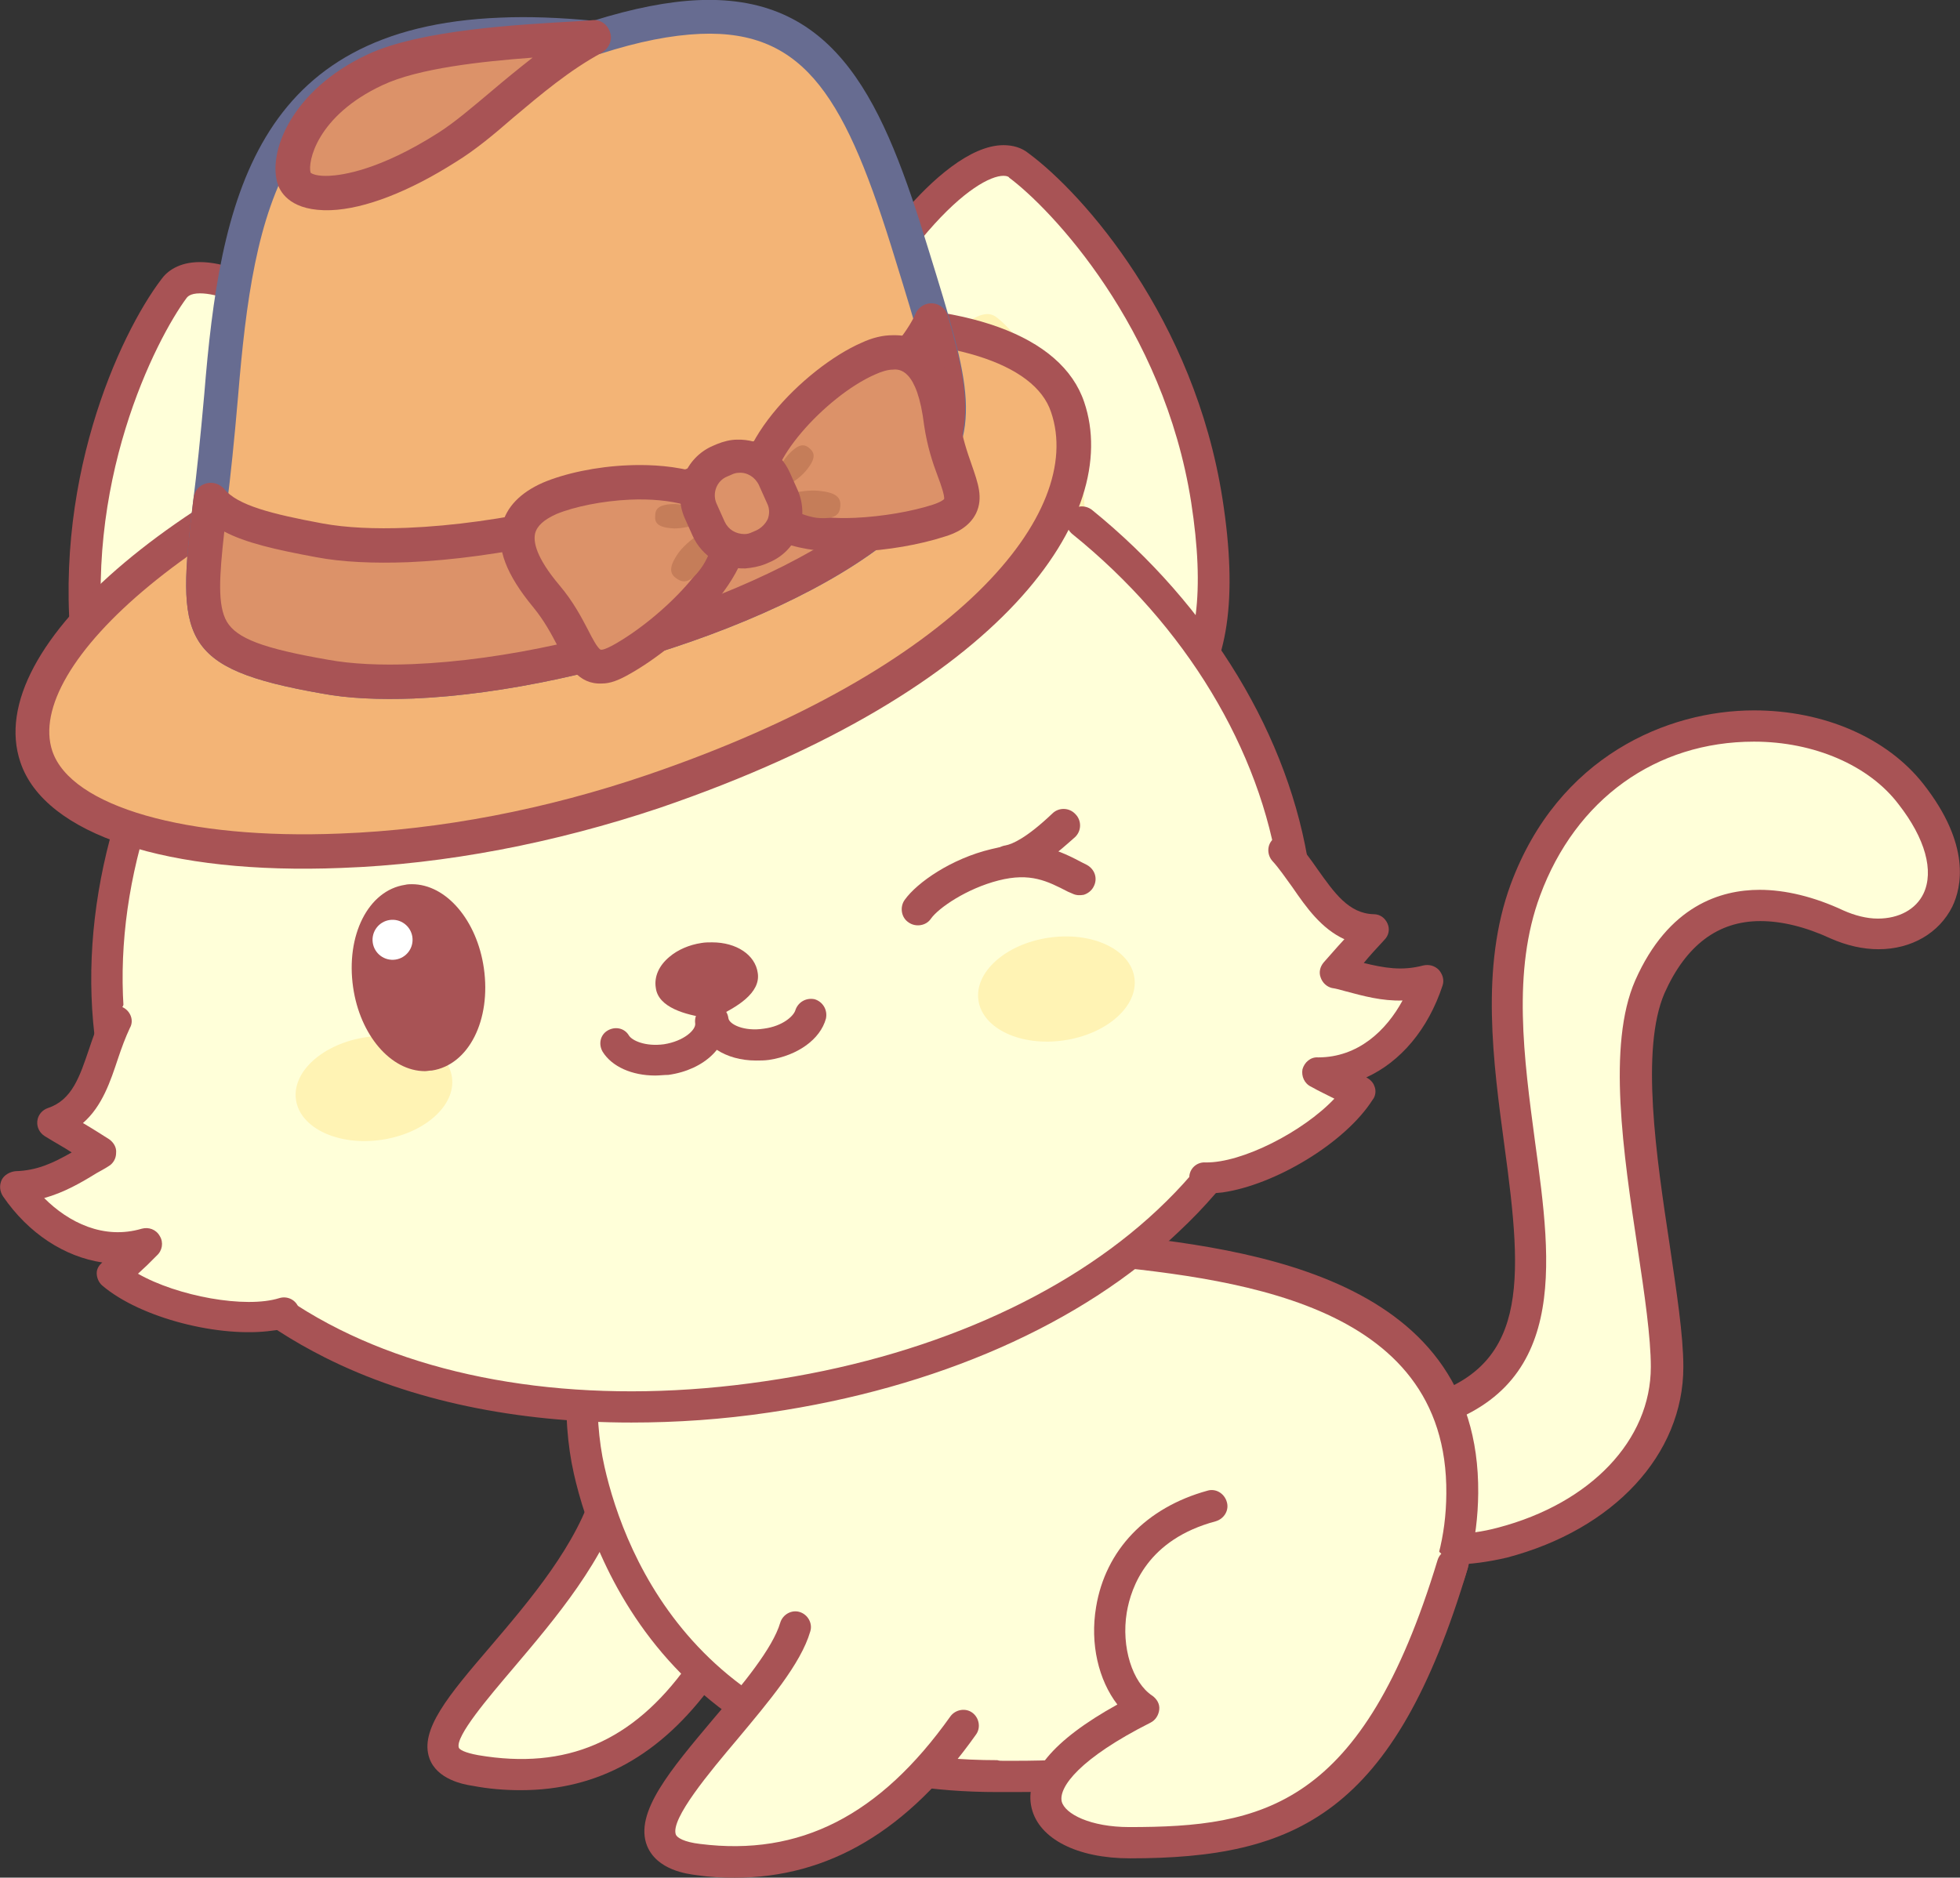 <?xml version="1.0" standalone="no"?>
<svg version="1.1" x="0" y="0" width="100%" height="100%" viewBox="0 0.05 313.4 300.3" xmlns="http://www.w3.org/2000/svg" xmlns:xlink="http://www.w3.org/1999/xlink">
  <rect x="0" y="0.05" width="313.4" height="300.3" fill="#333333" stroke="none"/>
  <style type="text/css">.st1{stroke:none;stroke-width:1;stroke-linecap:butt;stroke-linejoin:miter;fill:#ffffd9;fill-opacity:1;fill-rule:nonZero;}
.st2{stroke:none;stroke-width:1;stroke-linecap:butt;stroke-linejoin:miter;fill:#a85355;fill-opacity:1;fill-rule:nonZero;}
.st3{stroke:none;stroke-width:1;stroke-linecap:butt;stroke-linejoin:miter;fill:#ffffd9;fill-opacity:1;fill-rule:nonZero;}
.st4{stroke:none;stroke-width:1;stroke-linecap:butt;stroke-linejoin:miter;fill:#a85355;fill-opacity:1;fill-rule:nonzero;}
.st5{stroke:none;stroke-width:1;stroke-linecap:butt;stroke-linejoin:miter;fill:#ffffd9;fill-opacity:1;fill-rule:nonZero;}
.st6{stroke:none;stroke-width:1;stroke-linecap:butt;stroke-linejoin:miter;fill:#a85355;fill-opacity:1;fill-rule:nonzero;}
.st7{stroke:none;stroke-width:1;stroke-linecap:butt;stroke-linejoin:miter;fill:#ffffd9;fill-opacity:1;fill-rule:nonZero;}
.st8{stroke:none;stroke-width:1;stroke-linecap:butt;stroke-linejoin:miter;fill:#a85355;fill-opacity:1;fill-rule:nonZero;}
.st9{stroke:none;stroke-width:1;stroke-linecap:butt;stroke-linejoin:miter;fill:#ffffd9;fill-opacity:1;fill-rule:nonZero;}
.st10{stroke:none;stroke-width:1;stroke-linecap:butt;stroke-linejoin:miter;fill:#a85355;fill-opacity:1;fill-rule:nonZero;}
.st11{stroke:none;stroke-width:1;stroke-linecap:butt;stroke-linejoin:miter;fill:#ffffd9;fill-opacity:1;fill-rule:nonZero;}
.st12{stroke:none;stroke-width:1;stroke-linecap:butt;stroke-linejoin:miter;fill:#a85355;fill-opacity:1;fill-rule:nonzero;}
.st13{stroke:none;stroke-width:1;stroke-linecap:butt;stroke-linejoin:miter;fill:#fff3b4;fill-opacity:1;fill-rule:nonZero;}
.st14{stroke:none;stroke-width:1;stroke-linecap:butt;stroke-linejoin:miter;fill:#ffffd9;fill-opacity:1;fill-rule:nonZero;}
.st15{stroke:none;stroke-width:1;stroke-linecap:butt;stroke-linejoin:miter;fill:#a85355;fill-opacity:1;fill-rule:nonzero;}
.st16{stroke:none;stroke-width:1;stroke-linecap:butt;stroke-linejoin:miter;fill:#fff3b4;fill-opacity:1;fill-rule:nonZero;}
.st17{stroke:none;stroke-width:1;stroke-linecap:butt;stroke-linejoin:miter;fill:#ffffd9;fill-opacity:1;fill-rule:nonZero;}
.st18{stroke:none;stroke-width:1;stroke-linecap:butt;stroke-linejoin:miter;fill:#fff3b4;fill-opacity:1;fill-rule:nonZero;}
.st19{stroke:none;stroke-width:1;stroke-linecap:butt;stroke-linejoin:miter;fill:#fff3b4;fill-opacity:1;fill-rule:nonZero;}
.st20{stroke:none;stroke-width:1;stroke-linecap:butt;stroke-linejoin:miter;fill:#a85355;fill-opacity:1;fill-rule:nonZero;}
.st21{stroke:none;stroke-width:1;stroke-linecap:butt;stroke-linejoin:miter;fill:#a85355;fill-opacity:1;fill-rule:nonZero;}
.st22{stroke:none;stroke-width:1;stroke-linecap:butt;stroke-linejoin:miter;fill:#a85355;fill-opacity:1;fill-rule:nonZero;}
.st23{stroke:none;stroke-width:1;stroke-linecap:butt;stroke-linejoin:miter;fill:#a85355;fill-opacity:1;fill-rule:nonzero;}
.st24{stroke:none;stroke-width:1;stroke-linecap:butt;stroke-linejoin:miter;fill:#ffffff;fill-opacity:1;fill-rule:nonZero;}
.st25{stroke:none;stroke-width:1;stroke-linecap:butt;stroke-linejoin:miter;fill:#ffffd9;fill-opacity:1;fill-rule:nonZero;}
.st26{stroke:none;stroke-width:1;stroke-linecap:butt;stroke-linejoin:miter;fill:#ffffd9;fill-opacity:1;fill-rule:nonZero;}
.st27{stroke:none;stroke-width:1;stroke-linecap:butt;stroke-linejoin:miter;fill:#a85355;fill-opacity:1;fill-rule:nonZero;}
.st28{stroke:none;stroke-width:1;stroke-linecap:butt;stroke-linejoin:miter;fill:#a85355;fill-opacity:1;fill-rule:nonZero;}
.st29{stroke:none;stroke-width:1;stroke-linecap:butt;stroke-linejoin:miter;fill:#a85355;fill-opacity:1;fill-rule:nonZero;}
.st30{stroke:none;stroke-width:1;stroke-linecap:butt;stroke-linejoin:miter;fill:#a85355;fill-opacity:1;fill-rule:nonzero;}
.st31{stroke:none;stroke-width:1;stroke-linecap:butt;stroke-linejoin:miter;fill:#ffffd9;fill-opacity:1;fill-rule:nonZero;}
.st32{stroke:none;stroke-width:1;stroke-linecap:butt;stroke-linejoin:miter;fill:#a85355;fill-opacity:1;fill-rule:nonZero;}
.st33{stroke:none;stroke-width:1;stroke-linecap:butt;stroke-linejoin:miter;fill:#ffffd9;fill-opacity:1;fill-rule:nonZero;}
.st34{stroke:none;stroke-width:1;stroke-linecap:butt;stroke-linejoin:miter;fill:#a85355;fill-opacity:1;fill-rule:nonZero;}
.st35{stroke:none;stroke-width:1;stroke-linecap:butt;stroke-linejoin:miter;fill:#f3b476;fill-opacity:1;fill-rule:nonZero;}
.st36{stroke:none;stroke-width:1;stroke-linecap:butt;stroke-linejoin:miter;fill:#a85355;fill-opacity:1;fill-rule:nonzero;}
.st37{stroke:none;stroke-width:1;stroke-linecap:butt;stroke-linejoin:miter;fill:#f3b476;fill-opacity:1;fill-rule:nonZero;}
.st38{stroke:none;stroke-width:1;stroke-linecap:butt;stroke-linejoin:miter;fill:#a85355;fill-opacity:1;fill-rule:nonzero;}
.st39{stroke:none;stroke-width:1;stroke-linecap:butt;stroke-linejoin:miter;fill:#dc9269;fill-opacity:1;fill-rule:nonZero;}
.st40{stroke:none;stroke-width:1;stroke-linecap:butt;stroke-linejoin:miter;fill:#a85355;fill-opacity:1;fill-rule:nonzero;}
.st41{stroke:none;stroke-width:1;stroke-linecap:butt;stroke-linejoin:miter;fill:#dc9269;fill-opacity:1;fill-rule:nonZero;}
.st42{stroke:none;stroke-width:1;stroke-linecap:butt;stroke-linejoin:miter;fill:#a85355;fill-opacity:1;fill-rule:nonzero;}
.st43{stroke:none;stroke-width:1;stroke-linecap:butt;stroke-linejoin:miter;fill:#dc9269;fill-opacity:1;fill-rule:nonZero;}
.st44{stroke:none;stroke-width:1;stroke-linecap:butt;stroke-linejoin:miter;fill:#a85355;fill-opacity:1;fill-rule:nonzero;}
.st45{stroke:none;stroke-width:1;stroke-linecap:butt;stroke-linejoin:miter;fill:#c57d59;fill-opacity:1;fill-rule:nonZero;}
.st46{stroke:none;stroke-width:1;stroke-linecap:butt;stroke-linejoin:miter;fill:#c57d59;fill-opacity:1;fill-rule:nonZero;}
.st47{stroke:none;stroke-width:1;stroke-linecap:butt;stroke-linejoin:miter;fill:#dc9269;fill-opacity:1;fill-rule:nonZero;}
.st48{stroke:none;stroke-width:1;stroke-linecap:butt;stroke-linejoin:miter;fill:#a85355;fill-opacity:1;fill-rule:nonzero;}
.st49{stroke:none;stroke-width:1;stroke-linecap:butt;stroke-linejoin:miter;fill:#c57d59;fill-opacity:1;fill-rule:nonZero;}
.st50{stroke:none;stroke-width:1;stroke-linecap:butt;stroke-linejoin:miter;fill:#c57d59;fill-opacity:1;fill-rule:nonZero;}
.st51{stroke:none;stroke-width:1;stroke-linecap:butt;stroke-linejoin:miter;fill:#dc9269;fill-opacity:1;fill-rule:nonZero;}
.st52{stroke:none;stroke-width:1;stroke-linecap:butt;stroke-linejoin:miter;fill:#a85355;fill-opacity:1;fill-rule:nonzero;}
.st53{stroke:none;stroke-width:1;stroke-linecap:butt;stroke-linejoin:miter;fill:#a85355;fill-opacity:1;fill-rule:nonZero;}
.st54{stroke:none;stroke-width:1;stroke-linecap:butt;stroke-linejoin:miter;fill:#a85355;fill-opacity:1;fill-rule:nonZero;}</style>
  <defs/>
  <g id="组395">
    <g id="组396">
      <path class="st1" id="路径511" d="M 111.764 267.967 C 103.064 280.767 91.364 285.867 75.964 283.267 C 58.264 280.267 91.064 260.767 97.364 238.267 C 102.864 225.967 118.364 258.067 111.764 267.967  Z " style="fill:rgb(255, 255, 217)"/>
    </g>
    <g id="组397">
      <path class="st2" id="路径512" d="M 83.264 286.367 C 80.764 286.367 78.164 286.167 75.564 285.667 C 74.164 285.467 69.864 284.667 68.664 281.267 C 67.064 276.767 71.664 271.267 78.264 263.567 C 84.564 256.167 92.464 246.967 95.064 237.467 C 95.464 236.167 96.764 235.367 98.164 235.767 C 99.464 236.167 100.264 237.567 99.864 238.867 C 96.964 249.367 88.664 259.067 82.064 266.867 C 78.164 271.467 72.764 277.767 73.364 279.567 C 73.464 279.867 74.264 280.367 76.464 280.767 C 90.564 283.167 101.164 278.567 109.864 266.467 C 110.664 265.367 112.264 265.067 113.364 265.867 C 114.464 266.667 114.764 268.267 113.964 269.367 C 105.664 280.767 95.664 286.367 83.264 286.367 C 83.264 286.367 83.264 286.367 83.264 286.367  Z " style="fill:rgb(168, 83, 85)"/>
    </g>
    <g id="组398">
      <path class="st3" id="路径513" d="M 227.164 226.267 C 262.164 217.267 232.064 174.167 243.864 142.367 C 255.664 110.667 292.864 110.667 305.564 126.967 C 318.264 143.267 305.564 153.267 293.764 147.867 C 281.964 142.467 270.164 143.367 263.864 157.867 C 257.564 172.367 266.564 203.967 266.564 218.667 C 266.564 230.467 257.464 242.267 240.264 246.767 C 216.164 253.067 212.164 230.167 227.164 226.267  Z " style="fill:rgb(255, 255, 217)"/>
      <path class="st4" id="复合路径61" d="M 232.464 250.267 C 222.164 250.267 216.764 244.167 215.964 238.167 C 215.164 231.567 219.464 225.667 226.564 223.767 C 244.464 219.167 243.564 205.367 240.564 183.367 C 238.764 169.967 236.664 154.767 241.564 141.467 C 249.164 120.967 266.664 113.667 280.464 113.667 C 291.664 113.667 301.764 118.067 307.564 125.467 C 315.164 135.167 313.664 141.967 312.164 145.067 C 310.064 149.267 305.664 151.867 300.364 151.867 C 297.864 151.867 295.264 151.267 292.764 150.167 C 288.664 148.267 284.864 147.367 281.464 147.367 C 274.664 147.367 269.564 151.267 266.164 158.867 C 262.264 167.867 264.864 185.167 266.964 199.067 C 268.064 206.567 269.164 213.567 269.164 218.667 C 269.164 232.667 258.064 244.667 240.964 249.167 C 237.964 249.867 235.064 250.267 232.464 250.267 C 232.464 250.267 232.464 250.267 232.464 250.267  Z M 280.464 118.667 C 264.764 118.667 251.964 127.867 246.264 143.267 C 241.764 155.367 243.664 169.267 245.464 182.767 C 248.164 202.467 250.964 222.767 227.764 228.767 C 222.364 230.167 220.464 234.267 220.864 237.667 C 221.364 241.267 224.564 245.367 232.364 245.367 C 234.564 245.367 236.964 245.067 239.564 244.367 C 254.364 240.467 263.964 230.367 263.964 218.667 C 263.964 213.967 262.964 207.067 261.864 199.767 C 259.564 184.467 256.964 167.167 261.464 156.867 C 266.764 144.867 275.164 142.367 281.364 142.367 C 285.464 142.367 290.064 143.467 294.764 145.667 C 296.564 146.467 298.464 146.967 300.264 146.967 C 303.664 146.967 306.364 145.467 307.564 142.967 C 309.264 139.367 307.864 134.167 303.564 128.667 C 298.864 122.467 290.064 118.667 280.464 118.667 C 280.464 118.667 280.464 118.667 280.464 118.667  Z " style="fill:rgb(168, 83, 85)"/>
    </g>
    <g id="组399">
      <path class="st5" id="路径516" d="M 94.164 235.267 C 84.964 194.867 130.464 121.167 155.164 195.267 C 158.164 204.267 234.164 191.267 233.764 238.967 C 233.464 268.867 205.764 284.567 160.364 284.167 C 115.064 284.567 98.664 255.067 94.164 235.267  Z " style="fill:rgb(255, 255, 217)"/>
      <path class="st6" id="复合路径62" d="M 162.364 286.667 C 161.764 286.667 161.064 286.667 160.464 286.667 C 160.164 286.667 159.764 286.667 159.464 286.667 C 138.964 286.667 122.364 280.667 110.064 268.867 C 98.064 257.367 93.464 243.267 91.764 235.767 C 87.564 217.267 94.464 189.967 107.564 173.567 C 114.164 165.367 121.364 160.967 128.564 160.967 C 136.664 160.967 148.364 166.767 157.564 194.267 C 158.964 195.667 167.164 196.467 173.764 197.067 C 197.264 199.367 236.664 203.167 236.364 238.867 C 236.064 269.267 209.064 286.667 162.364 286.667 C 162.364 286.667 162.364 286.667 162.364 286.667  Z M 160.364 281.667 C 161.064 281.667 161.664 281.667 162.264 281.667 C 205.864 281.667 231.064 266.067 231.264 238.967 C 231.564 207.867 196.464 204.467 173.264 202.167 C 160.964 200.967 154.264 200.367 152.864 196.067 C 146.364 176.467 137.964 166.067 128.564 166.067 C 121.464 166.067 115.364 171.867 111.464 176.767 C 99.264 192.067 92.764 217.567 96.664 234.667 C 99.864 248.767 112.364 281.567 159.464 281.567 C 159.764 281.667 160.064 281.667 160.364 281.667 C 160.364 281.667 160.364 281.667 160.364 281.667  Z " style="fill:rgb(168, 83, 85)"/>
    </g>
    <g id="组400">
      <path class="st7" id="路径519" d="M 154.164 276.067 C 140.564 294.967 126.264 299.367 111.764 297.567 C 92.664 295.167 123.564 273.067 127.164 260.367 C 131.164 234.967 164.364 261.767 154.164 276.067  Z " style="fill:rgb(255, 255, 217)"/>
    </g>
    <g id="组401">
      <path class="st8" id="路径520" d="M 117.464 300.367 C 115.464 300.367 113.464 300.267 111.464 299.967 C 109.864 299.767 105.064 299.167 103.464 295.267 C 101.364 289.967 107.264 283.067 114.064 274.967 C 118.764 269.467 123.564 263.667 124.764 259.567 C 125.164 258.267 126.564 257.467 127.864 257.867 C 129.164 258.267 129.964 259.667 129.564 260.967 C 128.064 266.167 122.864 272.267 117.864 278.267 C 113.564 283.367 107.164 290.967 108.064 293.467 C 108.264 293.967 109.364 294.667 111.964 294.967 C 127.864 296.967 140.664 290.467 151.964 274.567 C 152.764 273.467 154.364 273.167 155.464 273.967 C 156.564 274.767 156.864 276.367 156.064 277.467 C 145.164 292.867 132.464 300.367 117.464 300.367 C 117.464 300.367 117.464 300.367 117.464 300.367  Z " style="fill:rgb(168, 83, 85)"/>
    </g>
    <g id="组402">
      <path class="st9" id="路径521" d="M 232.364 250.367 C 220.664 289.367 205.164 294.767 180.664 294.767 C 167.664 294.767 157.764 285.967 182.964 273.367 C 174.764 267.967 173.864 246.367 193.764 240.967 C 206.364 239.267 220.864 238.467 232.364 250.367  Z " style="fill:rgb(255, 255, 217)"/>
    </g>
    <g id="组403">
      <path class="st10" id="路径522" d="M 180.664 297.267 C 172.264 297.267 166.164 294.167 164.964 289.267 C 163.664 283.967 168.364 278.367 178.664 272.667 C 175.664 268.767 174.264 262.967 175.264 257.067 C 176.764 247.967 183.264 241.167 193.064 238.467 C 194.364 238.067 195.764 238.867 196.164 240.267 C 196.564 241.567 195.764 242.967 194.364 243.367 C 183.564 246.267 180.864 253.767 180.164 257.967 C 179.264 263.467 181.064 269.167 184.264 271.267 C 184.964 271.767 185.464 272.567 185.364 273.467 C 185.264 274.367 184.764 275.167 183.964 275.567 C 172.664 281.267 169.264 285.867 169.764 288.167 C 170.264 290.167 174.364 292.267 180.564 292.267 C 201.864 292.267 217.864 289.167 229.864 249.567 C 230.264 248.267 231.664 247.467 232.964 247.867 C 234.264 248.267 235.064 249.667 234.664 250.967 C 222.964 290.167 207.264 297.267 180.664 297.267 C 180.664 297.267 180.664 297.267 180.664 297.267  Z " style="fill:rgb(168, 83, 85)"/>
    </g>
    <g id="组404">
      <g id="组405">
        <path class="st11" id="路径523" d="M 79.564 93.567 C 83.364 119.367 67.664 131.567 49.464 136.667 C 27.164 142.967 17.564 130.867 14.164 106.067 C 10.264 77.367 22.064 53.767 27.664 46.167 C 34.864 36.667 75.864 67.767 79.564 93.567  Z " style="fill:rgb(255, 255, 217)"/>
        <path class="st12" id="复合路径63" d="M 38.864 140.867 C 18.764 140.867 13.764 121.267 11.764 106.467 C 7.864 77.667 19.164 53.467 25.764 44.767 C 26.664 43.467 28.564 41.967 31.964 41.967 C 46.464 41.967 78.664 69.667 82.064 93.267 C 85.364 116.167 74.064 132.467 50.164 139.167 C 46.164 140.267 42.264 140.867 38.864 140.867 C 38.864 140.867 38.864 140.867 38.864 140.867  Z M 31.964 46.967 C 30.364 46.967 29.964 47.567 29.864 47.667 C 24.964 54.267 12.964 77.567 16.864 105.767 C 19.664 126.567 26.564 135.867 39.064 135.867 C 42.064 135.867 45.364 135.367 48.964 134.367 C 70.764 128.267 80.264 114.667 77.264 93.967 C 73.964 71.967 43.064 46.967 31.964 46.967 C 31.964 46.967 31.964 46.967 31.964 46.967  Z " style="fill:rgb(168, 83, 85)"/>
      </g>
      <g id="组406">
        <path class="st13" id="路径526" d="M 64.664 93.267 C 67.664 106.667 60.564 107.867 51.864 109.867 C 43.164 111.867 36.164 113.767 33.164 100.367 C 30.164 86.967 35.264 71.967 38.464 68.167 C 42.364 63.467 61.564 79.967 64.664 93.267  Z " style="fill:rgb(255, 243, 180)"/>
      </g>
      <g id="组407">
        <path class="st14" id="路径527" d="M 126.864 86.667 C 130.664 112.467 149.164 119.767 167.964 119.467 C 191.164 119.167 196.864 104.767 193.064 80.067 C 188.564 51.467 170.564 32.167 163.064 26.467 C 153.564 19.467 123.064 60.867 126.864 86.667  Z " style="fill:rgb(255, 255, 217)"/>
        <path class="st15" id="复合路径64" d="M 166.964 121.967 C 166.964 121.967 166.964 121.967 166.964 121.967 C 149.864 121.967 128.664 115.867 124.364 87.067 C 121.964 70.367 132.664 47.667 144.664 33.867 C 148.864 28.967 155.064 23.267 160.464 23.267 C 161.964 23.267 163.364 23.667 164.464 24.567 C 173.264 31.067 190.964 51.067 195.464 79.767 C 197.964 95.767 196.364 106.467 190.564 113.367 C 185.764 119.067 178.364 121.867 167.964 121.967 C 167.664 121.967 167.264 121.967 166.964 121.967 C 166.964 121.967 166.964 121.967 166.964 121.967  Z M 160.464 28.167 C 158.364 28.167 154.064 30.467 148.364 37.067 C 137.464 49.667 127.064 71.167 129.264 86.267 C 132.264 106.567 144.864 116.867 166.864 116.867 C 166.864 116.867 166.864 116.867 166.864 116.867 C 167.164 116.867 167.564 116.867 167.864 116.867 C 176.764 116.767 182.964 114.467 186.664 109.967 C 191.464 104.267 192.664 94.567 190.464 80.367 C 186.064 52.267 167.964 33.367 161.364 28.467 C 161.364 28.367 161.064 28.167 160.464 28.167 C 160.464 28.167 160.464 28.167 160.464 28.167  Z " style="fill:rgb(168, 83, 85)"/>
      </g>
      <g id="组408">
        <path class="st16" id="路径530" d="M 141.164 82.167 C 142.064 95.867 149.264 95.067 158.164 94.467 C 167.064 93.867 174.264 93.667 173.364 80.067 C 172.464 66.367 163.164 53.467 159.164 50.667 C 153.964 47.167 140.264 68.467 141.164 82.167  Z " style="fill:rgb(255, 243, 180)"/>
      </g>
    </g>
    <g id="组409">
      <path class="st17" id="路径531" d="M 206.964 139.667 C 213.464 184.167 174.864 215.867 122.664 223.467 C 70.464 231.067 24.464 211.767 17.964 167.267 C 11.464 122.767 46.964 69.767 99.164 62.167 C 151.364 54.567 200.464 95.167 206.964 139.667  Z " style="fill:rgb(255, 255, 217)"/>
    </g>
    <g id="组410">
      <g id="组411">
        <path class="st18" id="椭圆2" d="M 58.599 165.924 C 65.485 164.921 71.603 167.786 72.264 172.322 C 72.924 176.858 67.877 181.349 60.991 182.351 C 54.104 183.354 47.986 180.49 47.326 175.953 C 46.665 171.417 51.712 166.927 58.599 165.924  Z " style="fill:rgb(255, 243, 180)"/>
      </g>
      <g id="组412">
        <path class="st19" id="椭圆3" d="M 167.723 150.018 C 174.609 149.015 180.727 151.88 181.388 156.416 C 182.048 160.952 177.001 165.443 170.115 166.445 C 163.229 167.448 157.11 164.584 156.45 160.047 C 155.789 155.511 160.836 151.021 167.723 150.018  Z " style="fill:rgb(255, 243, 180)"/>
      </g>
    </g>
    <g id="组413">
      <g id="组414">
        <path class="st20" id="路径532" d="M 100.964 227.567 C 82.564 227.567 65.664 224.067 51.964 217.167 C 31.264 206.767 18.564 189.667 15.364 167.567 C 12.264 146.067 18.564 122.167 32.664 101.867 C 33.464 100.767 34.964 100.467 36.164 101.267 C 37.264 102.067 37.564 103.567 36.764 104.767 C 23.364 124.067 17.364 146.667 20.364 166.867 C 23.364 187.167 35.064 203.067 54.264 212.667 C 72.464 221.767 96.564 224.767 122.264 220.967 C 147.964 217.267 170.264 207.467 185.064 193.567 C 200.764 178.867 207.464 160.367 204.464 139.967 C 201.564 119.967 189.564 100.067 171.464 85.467 C 170.364 84.567 170.264 83.067 171.064 81.967 C 171.964 80.867 173.464 80.767 174.564 81.567 C 193.564 96.967 206.264 117.967 209.364 139.167 C 212.564 161.167 205.364 181.267 188.464 197.067 C 172.964 211.867 149.664 222.067 122.964 225.967 C 115.564 227.067 108.164 227.567 100.964 227.567 C 100.964 227.567 100.964 227.567 100.964 227.567  Z " style="fill:rgb(168, 83, 85)"/>
      </g>
    </g>
    <g id="组415">
      <g id="组416">
        <path class="st21" id="路径533" d="M 57.564 82.267 C 56.764 82.267 56.064 81.967 55.564 81.267 C 54.764 80.167 54.964 78.567 56.064 77.767 C 68.864 68.167 83.764 61.867 99.064 59.667 C 114.364 57.467 129.764 59.067 144.864 64.567 C 146.164 65.067 146.864 66.467 146.364 67.767 C 145.864 69.067 144.464 69.767 143.164 69.267 C 128.864 64.067 114.264 62.467 99.764 64.567 C 85.064 66.667 71.464 72.467 59.064 81.767 C 58.664 82.067 58.064 82.267 57.564 82.267 C 57.564 82.267 57.564 82.267 57.564 82.267  Z " style="fill:rgb(168, 83, 85)"/>
      </g>
    </g>
    <g id="组417">
      <path class="st22" id="椭圆4" d="M 65.105 143.98 C 69.532 143.335 73.927 148.351 74.922 155.182 C 75.916 162.014 73.134 168.075 68.707 168.72 C 64.28 169.364 59.885 164.349 58.89 157.517 C 57.895 150.685 60.678 144.624 65.105 143.98  Z " style="fill:rgb(168, 83, 85)"/>
      <path class="st23" id="复合路径65" d="M 67.964 171.367 C 62.464 171.367 57.564 165.567 56.464 157.967 C 55.264 149.667 58.864 142.467 64.764 141.567 C 65.164 141.467 65.564 141.467 65.864 141.467 C 71.364 141.467 76.264 147.267 77.364 154.867 C 78.564 163.167 74.964 170.367 69.064 171.267 C 68.664 171.267 68.264 171.367 67.964 171.367 C 67.964 171.367 67.964 171.367 67.964 171.367  Z M 65.864 146.367 C 65.764 146.367 65.564 146.367 65.464 146.367 C 62.864 146.767 60.464 151.267 61.364 157.067 C 62.164 162.767 65.464 166.267 67.964 166.267 C 68.064 166.267 68.264 166.267 68.364 166.267 C 70.964 165.867 73.364 161.367 72.464 155.567 C 71.564 149.867 68.364 146.367 65.864 146.367 C 65.864 146.367 65.864 146.367 65.864 146.367  Z " style="fill:rgb(168, 83, 85)"/>
    </g>
    <g id="组418">
      <path class="st24" id="椭圆5" d="M 62.308 147.192 C 64.057 146.938 65.681 148.149 65.936 149.898 C 66.19 151.647 64.979 153.271 63.23 153.526 C 61.481 153.78 59.857 152.569 59.602 150.82 C 59.348 149.071 60.559 147.447 62.308 147.192  Z " style="fill:rgb(255, 255, 255)"/>
    </g>
    <g id="组419">
      <g id="组420">
        <path class="st25" id="椭圆6" d="M 105.265 161.689 C 108.872 161.164 112.029 162.333 112.315 164.301 C 112.602 166.268 109.91 168.289 106.303 168.814 C 102.695 169.339 99.539 168.17 99.252 166.203 C 98.966 164.235 101.658 162.214 105.265 161.689  Z " style="fill:rgb(255, 255, 217)"/>
      </g>
      <g id="组421">
        <path class="st26" id="椭圆7" d="M 121.499 159.391 C 125.106 158.866 128.263 160.035 128.549 162.003 C 128.835 163.97 126.143 165.991 122.536 166.516 C 118.929 167.041 115.773 165.871 115.486 163.904 C 115.2 161.936 117.892 159.916 121.499 159.391  Z " style="fill:rgb(255, 255, 217)"/>
      </g>
      <g id="组422">
        <g id="组423">
          <g id="组424">
            <g id="组425">
              <path class="st27" id="路径536" d="M 104.764 172.067 C 101.064 172.067 97.864 170.667 96.364 168.267 C 95.664 167.067 95.964 165.567 97.164 164.867 C 98.364 164.167 99.864 164.467 100.564 165.667 C 101.064 166.467 103.164 167.467 106.164 167.067 C 109.364 166.567 111.264 164.767 111.164 163.767 C 110.964 162.367 111.864 161.167 113.264 160.967 C 114.664 160.767 115.864 161.667 116.064 163.067 C 116.664 167.267 112.664 171.167 106.864 171.967 C 106.164 171.967 105.464 172.067 104.764 172.067 C 104.764 172.067 104.764 172.067 104.764 172.067  Z " style="fill:rgb(168, 83, 85)"/>
            </g>
          </g>
          <g id="组426">
            <g id="组427">
              <path class="st28" id="路径537" d="M 120.864 169.667 C 116.064 169.667 112.164 167.167 111.564 163.567 C 111.364 162.167 112.264 160.967 113.664 160.767 C 115.064 160.567 116.264 161.467 116.464 162.867 C 116.564 163.867 118.964 165.067 122.164 164.567 C 125.164 164.167 126.864 162.567 127.164 161.667 C 127.564 160.367 128.864 159.567 130.264 159.867 C 131.564 160.267 132.364 161.567 132.064 162.967 C 131.164 166.267 127.564 168.867 122.964 169.567 C 122.264 169.667 121.564 169.667 120.864 169.667 C 120.864 169.667 120.864 169.667 120.864 169.667  Z " style="fill:rgb(168, 83, 85)"/>
            </g>
          </g>
        </g>
        <g id="组428">
          <path class="st29" id="路径538" d="M 118.664 155.967 C 118.964 157.867 113.464 160.267 113.464 160.267 C 113.464 160.267 107.564 159.467 107.264 157.567 C 106.964 155.667 109.264 153.667 112.464 153.267 C 115.564 152.867 118.364 154.067 118.664 155.967  Z " style="fill:rgb(168, 83, 85)"/>
          <path class="st30" id="复合路径66" d="M 113.464 162.867 C 113.364 162.867 113.264 162.867 113.164 162.867 C 109.564 162.367 105.264 161.167 104.864 158.067 C 104.564 156.267 105.364 154.467 107.064 153.067 C 108.364 151.967 110.164 151.167 112.164 150.867 C 112.764 150.767 113.264 150.767 113.864 150.767 C 117.764 150.767 120.764 152.767 121.164 155.667 C 121.664 158.867 117.764 161.167 114.564 162.667 C 114.164 162.767 113.764 162.867 113.464 162.867 C 113.464 162.867 113.464 162.867 113.464 162.867  Z M 110.064 156.967 C 110.764 157.267 111.964 157.567 113.064 157.767 C 114.064 157.267 115.164 156.567 115.764 156.067 C 115.364 155.867 114.664 155.667 113.764 155.667 C 113.464 155.667 113.164 155.667 112.764 155.767 C 111.364 155.967 110.464 156.567 110.064 156.967 C 110.064 156.967 110.064 156.967 110.064 156.967  Z " style="fill:rgb(168, 83, 85)"/>
        </g>
      </g>
    </g>
    <g id="组429">
      <g id="组430">
        <path class="st31" id="路径541" d="M 18.564 163.267 C 16.364 169.367 15.364 177.167 8.364 179.567 C 10.964 181.067 13.864 182.867 16.164 184.367 C 11.664 186.967 7.964 189.767 2.464 189.867 C 7.164 196.667 15.264 201.467 23.464 198.967 C 21.564 200.667 20.064 202.367 17.964 203.867 C 23.964 208.967 38.264 212.367 45.564 209.967 C 57.164 197.767 26.864 140.867 18.564 163.267  Z " style="fill:rgb(255, 255, 217)"/>
      </g>
      <g id="组431">
        <path class="st32" id="路径542" d="M 43.564 212.867 C 35.164 214.067 22.464 210.867 16.364 205.667 C 15.764 205.167 15.464 204.367 15.464 203.667 C 15.464 202.967 15.864 202.367 16.364 201.967 C 10.364 201.067 4.564 197.367 0.464 191.367 C -0.036 190.567 -0.136 189.667 0.264 188.767 C 0.664 187.967 1.564 187.467 2.464 187.367 C 5.964 187.267 8.464 186.067 11.464 184.367 C 10.264 183.567 8.764 182.767 7.164 181.767 C 6.364 181.267 5.864 180.367 5.964 179.367 C 6.064 178.367 6.764 177.567 7.664 177.267 C 11.564 175.967 12.764 172.167 14.264 167.767 C 14.864 165.967 15.564 163.967 16.364 162.267 C 16.964 161.067 18.464 160.467 19.664 161.167 C 20.864 161.767 21.464 163.267 20.764 164.467 C 20.064 165.967 19.464 167.567 18.864 169.367 C 17.664 172.967 16.364 176.967 13.264 179.667 C 14.964 180.667 16.364 181.567 17.464 182.267 C 18.164 182.767 18.664 183.567 18.564 184.467 C 18.564 185.367 18.064 186.167 17.364 186.567 C 16.764 186.967 16.164 187.267 15.464 187.667 C 12.864 189.267 10.264 190.767 7.064 191.667 C 10.964 195.567 16.564 198.367 22.664 196.567 C 23.764 196.267 24.964 196.667 25.564 197.767 C 26.164 198.767 25.964 200.067 25.064 200.867 C 24.564 201.367 24.064 201.867 23.564 202.367 C 23.064 202.867 22.564 203.267 22.064 203.767 C 28.364 207.367 39.264 209.367 44.664 207.667 C 45.964 207.267 47.364 207.967 47.764 209.267 C 48.164 210.567 47.464 211.967 46.164 212.367 C 45.464 212.567 44.564 212.767 43.564 212.867 C 43.564 212.867 43.564 212.867 43.564 212.867  Z " style="fill:rgb(168, 83, 85)"/>
      </g>
    </g>
    <g id="组432">
      <path class="st33" id="路径543" d="M 205.264 136.167 C 209.564 140.967 212.264 148.567 219.664 148.867 C 217.664 151.067 215.364 153.567 213.564 155.667 C 218.664 156.867 222.964 158.467 228.264 156.967 C 225.664 164.867 219.264 171.767 210.664 171.667 C 212.964 172.767 214.864 173.967 217.364 174.767 C 213.064 181.367 200.364 188.667 192.664 188.467 C 175.464 191.367 192.464 121.767 205.264 136.167  Z " style="fill:rgb(255, 255, 217)"/>
    </g>
    <g id="组433">
      <path class="st34" id="路径544" d="M 195.464 190.767 C 194.464 190.867 193.464 190.967 192.564 190.967 C 191.164 190.967 190.064 189.767 190.164 188.367 C 190.164 186.967 191.364 185.867 192.764 185.967 C 198.564 186.067 208.364 181.067 213.364 175.767 C 212.764 175.467 212.164 175.167 211.564 174.867 C 210.964 174.567 210.364 174.267 209.664 173.867 C 208.564 173.367 208.064 172.167 208.264 171.067 C 208.564 169.967 209.564 169.067 210.764 169.167 C 217.164 169.167 221.664 164.867 224.264 160.067 C 220.964 160.167 218.064 159.367 215.064 158.567 C 214.364 158.367 213.664 158.167 212.964 158.067 C 212.164 157.867 211.464 157.267 211.164 156.367 C 210.864 155.567 211.064 154.667 211.664 153.967 C 212.564 152.967 213.664 151.667 214.964 150.267 C 211.264 148.567 208.864 145.167 206.664 141.967 C 205.564 140.467 204.564 138.967 203.464 137.767 C 202.564 136.767 202.564 135.167 203.564 134.267 C 204.564 133.367 206.164 133.367 207.064 134.367 C 208.364 135.867 209.564 137.467 210.664 139.067 C 213.364 142.867 215.664 146.167 219.664 146.267 C 220.664 146.267 221.464 146.867 221.864 147.767 C 222.264 148.667 222.064 149.667 221.364 150.367 C 220.064 151.767 218.964 152.967 218.064 154.067 C 221.364 154.867 224.164 155.367 227.564 154.467 C 228.464 154.267 229.364 154.467 230.064 155.167 C 230.664 155.867 230.964 156.767 230.664 157.667 C 228.364 164.667 223.964 169.867 218.464 172.367 C 219.064 172.667 219.564 173.167 219.764 173.767 C 220.064 174.467 219.964 175.367 219.464 175.967 C 215.064 182.867 203.864 189.567 195.464 190.767 C 195.464 190.767 195.464 190.767 195.464 190.767  Z " style="fill:rgb(168, 83, 85)"/>
    </g>
    <g id="组434">
      <g id="组435">
        <g id="组436">
          <g id="组437">
            <path class="st35" id="路径545" d="M 170.764 65.267 C 176.464 82.167 157.264 108.767 104.564 126.667 C 58.964 142.167 11.564 137.967 5.864 121.067 C 0.064 104.167 32.364 77.967 77.864 62.567 C 123.464 47.067 164.964 48.367 170.764 65.267  Z " style="fill:rgb(243, 180, 118)"/>
          </g>
        </g>
        <g id="组438">
          <g id="组439">
            <path class="st36" id="复合路径67" d="M 54.564 138.867 C 26.864 139.967 7.164 133.567 3.264 121.967 C -3.036 103.367 29.364 76.067 77.064 59.967 C 96.064 53.567 114.864 49.767 131.264 49.067 C 154.464 48.167 169.764 53.667 173.364 64.367 C 179.464 82.367 160.764 110.367 105.464 129.267 C 88.764 134.867 71.264 138.267 54.564 138.867 C 54.564 138.867 54.564 138.867 54.564 138.867  Z M 131.464 54.567 C 115.564 55.167 97.364 58.867 78.864 65.167 C 30.964 81.267 3.864 106.667 8.364 120.167 C 11.364 129.067 29.864 134.367 54.364 133.367 C 70.464 132.767 87.464 129.467 103.564 123.967 C 153.064 107.067 173.564 82.067 168.064 65.967 C 165.464 58.067 151.664 53.767 131.464 54.567 C 131.464 54.567 131.464 54.567 131.464 54.567  Z " style="fill:rgb(168, 83, 85)"/>
          </g>
        </g>
      </g>
      <g id="组440">
        <g id="组441">
          <g id="组442">
            <path class="st37" id="路径548" d="M 145.764 40.667 C 152.664 62.967 154.064 68.167 146.664 77.967 C 132.664 96.567 78.764 112.967 51.864 108.267 C 25.764 103.767 32.364 100.067 35.264 63.267 C 38.164 27.267 44.864 1.167 94.964 6.067 C 128.164 -4.433 136.464 10.367 145.764 40.667  Z " style="fill:rgb(243, 180, 118)"/>
          </g>
        </g>
        <g id="组443">
          <g id="组444">
            <path class="st38" id="复合路径68" d="M 66.164 111.767 C 60.664 111.967 55.664 111.767 51.464 110.967 C 28.564 106.967 28.264 102.167 30.864 80.367 C 31.464 75.667 32.064 69.867 32.664 63.067 C 35.164 32.267 40.564 4.367 80.064 2.867 C 84.564 2.667 89.564 2.867 94.864 3.367 C 101.264 1.367 106.864 0.267 111.764 0.067 C 134.064 -0.833 141.364 16.767 148.464 39.967 C 155.264 61.967 157.364 68.667 148.964 79.667 C 136.164 96.567 94.664 110.567 66.164 111.767 C 66.164 111.767 66.164 111.767 66.164 111.767  Z M 80.264 8.267 C 45.164 9.667 40.564 33.067 38.064 63.467 C 37.464 70.467 36.864 76.267 36.264 80.967 C 35.164 90.567 34.464 96.467 36.264 99.467 C 37.864 102.167 42.064 103.767 52.464 105.567 C 56.264 106.267 60.864 106.467 65.964 106.267 C 95.664 105.067 133.964 90.567 144.564 76.367 C 151.064 67.767 150.064 63.867 143.164 41.567 C 135.364 16.067 128.964 4.767 111.964 5.467 C 107.364 5.667 102.164 6.667 95.964 8.667 C 95.564 8.767 95.264 8.767 94.864 8.767 C 89.564 8.267 84.664 8.067 80.264 8.267 C 80.264 8.267 80.264 8.267 80.264 8.267  Z " style="fill:#676c91"/>
          </g>
        </g>
      </g>
      <g id="组445">
        <g id="组446">
          <g id="组447">
            <path class="st39" id="路径551" d="M 145.864 56.167 C 131.864 74.767 77.964 91.167 51.064 86.467 C 41.364 84.767 36.164 83.167 33.664 79.967 C 31.164 101.367 30.564 104.467 51.964 108.267 C 78.864 112.967 132.764 96.567 146.764 77.967 C 152.764 69.967 152.964 65.067 148.964 51.267 C 148.264 52.867 147.164 54.467 145.864 56.167  Z "/>
          </g>
        </g>
        <g id="组448">
          <g id="组449">
            <path class="st40" id="复合路径69" d="M 66.164 111.767 C 60.664 111.967 55.664 111.767 51.464 110.967 C 28.564 106.967 28.264 102.167 30.864 80.367 C 30.864 80.367 30.964 79.667 30.964 79.667 C 31.064 78.567 31.864 77.667 32.964 77.367 C 34.064 77.067 35.164 77.467 35.864 78.267 C 37.964 80.867 43.464 82.267 51.564 83.767 C 55.364 84.467 59.964 84.667 65.064 84.467 C 94.764 83.267 133.064 68.767 143.664 54.567 C 144.964 52.867 145.864 51.467 146.464 50.067 C 146.964 49.067 148.064 48.467 149.164 48.567 C 150.264 48.667 151.264 49.467 151.564 50.567 C 155.564 64.467 155.664 70.667 148.864 79.667 C 136.164 96.567 94.664 110.567 66.164 111.767 C 66.164 111.767 66.164 111.767 66.164 111.767  Z M 35.864 85.067 C 35.064 92.267 34.764 96.867 36.264 99.467 C 37.864 102.167 42.064 103.767 52.464 105.567 C 56.264 106.267 60.864 106.467 65.964 106.267 C 95.664 105.067 133.964 90.567 144.564 76.367 C 148.964 70.467 149.964 66.767 147.964 57.967 C 135.064 74.867 93.764 88.767 65.264 89.967 C 59.764 90.167 54.764 89.967 50.564 89.167 C 44.064 87.967 39.264 86.867 35.864 85.067 C 35.864 85.067 35.864 85.067 35.864 85.067  Z "/>
          </g>
        </g>
      </g>
      <g id="组450">
        <g id="组451">
          <path class="st41" id="路径554" d="M 95.064 6.067 C 85.664 11.067 78.364 19.367 71.364 23.767 C 57.564 32.467 48.264 32.167 47.064 28.767 C 45.864 25.367 48.564 16.567 59.964 11.267 C 69.164 6.967 88.664 6.467 95.064 6.067  Z "/>
        </g>
      </g>
      <g id="组452">
        <g id="组453">
          <path class="st42" id="复合路径70" d="M 52.864 33.667 C 46.664 33.867 44.964 30.967 44.464 29.667 C 42.664 24.567 46.564 14.467 58.764 8.767 C 67.264 4.767 83.364 3.967 91.964 3.467 C 93.064 3.367 94.064 3.367 94.764 3.267 C 96.064 3.167 97.164 3.967 97.564 5.267 C 97.964 6.467 97.364 7.767 96.264 8.467 C 91.064 11.267 86.464 15.167 82.064 18.867 C 78.964 21.567 75.964 24.067 72.864 25.967 C 65.464 30.667 58.364 33.467 52.864 33.667 C 52.864 33.667 52.864 33.667 52.864 33.667  Z M 49.664 27.667 C 49.864 27.867 50.764 28.267 52.664 28.167 C 54.764 28.067 60.664 27.267 69.964 21.367 C 72.664 19.667 75.564 17.167 78.664 14.567 C 80.664 12.867 82.864 11.067 85.164 9.267 C 77.064 9.867 66.864 10.967 61.164 13.667 C 50.664 18.567 49.164 25.967 49.664 27.667 C 49.664 27.667 49.664 27.667 49.664 27.667  Z "/>
        </g>
      </g>
      <g id="组454">
        <g id="组455">
          <g id="组456">
            <g id="组457">
              <g id="组458">
                <path class="st43" id="路径557" d="M 116.464 82.667 C 119.564 89.767 106.864 101.467 99.164 105.667 C 92.464 109.367 93.264 102.667 87.264 95.467 C 82.264 89.467 79.764 83.367 87.764 79.867 C 95.764 76.267 113.264 75.467 116.464 82.667  Z "/>
              </g>
            </g>
            <g id="组459">
              <g id="组460">
                <path class="st44" id="复合路径71" d="M 96.264 109.367 C 92.464 109.567 90.764 106.367 89.164 103.367 C 88.164 101.467 87.064 99.367 85.264 97.167 C 80.964 91.967 79.364 87.767 80.264 84.067 C 80.964 81.167 83.164 78.867 86.764 77.267 C 90.264 75.767 95.364 74.667 100.464 74.467 C 105.064 74.267 115.964 74.567 118.964 81.467 C 122.964 90.667 108.664 103.467 100.464 107.967 C 98.864 108.867 97.564 109.367 96.264 109.367 C 96.264 109.367 96.264 109.367 96.264 109.367  Z M 100.664 79.967 C 96.364 80.167 91.864 81.067 88.964 82.267 C 86.964 83.167 85.864 84.167 85.564 85.367 C 85.264 86.667 85.664 89.167 89.464 93.667 C 91.664 96.267 92.964 98.767 94.064 100.867 C 94.664 102.067 95.564 103.767 96.064 103.967 C 96.064 103.967 96.164 103.967 96.164 103.967 C 96.364 103.967 96.864 103.867 97.964 103.267 C 105.764 98.967 116.164 88.567 114.064 83.767 C 112.864 81.167 107.464 79.667 100.664 79.967 C 100.664 79.967 100.664 79.967 100.664 79.967  Z "/>
              </g>
            </g>
          </g>
          <g id="组461">
            <g id="组462">
              <g id="组463">
                <path class="st45" id="路径560" d="M 114.664 82.767 C 114.664 82.767 110.664 84.567 107.864 84.567 C 105.164 84.467 104.664 83.667 104.764 82.567 C 104.764 81.467 105.264 80.667 107.964 80.667 C 110.664 80.767 114.664 82.767 114.664 82.767  Z "/>
              </g>
            </g>
          </g>
          <g id="组464">
            <g id="组465">
              <g id="组466">
                <path class="st46" id="路径561" d="M 114.864 83.567 C 114.864 83.567 113.964 88.467 112.064 90.967 C 110.264 93.467 109.164 93.267 108.164 92.567 C 107.164 91.867 106.764 90.867 108.564 88.367 C 110.464 85.867 114.864 83.567 114.864 83.567  Z "/>
              </g>
            </g>
          </g>
          <g id="组467">
            <g id="组468">
              <g id="组469">
                <path class="st47" id="路径562" d="M 121.464 80.367 C 124.564 87.467 141.864 85.967 150.064 83.167 C 157.264 80.767 151.864 76.867 150.564 67.567 C 149.464 59.867 146.664 53.867 138.664 57.367 C 130.864 60.867 118.364 73.267 121.464 80.367  Z "/>
              </g>
            </g>
            <g id="组470">
              <g id="组471">
                <path class="st48" id="复合路径72" d="M 137.064 88.267 C 137.064 88.267 137.064 88.267 137.064 88.267 C 130.264 88.567 121.664 87.567 119.064 81.467 C 115.064 72.367 128.764 58.767 137.764 54.867 C 139.464 54.067 141.164 53.667 142.664 53.667 C 148.564 53.467 152.164 57.967 153.464 67.267 C 153.864 70.067 154.664 72.367 155.364 74.367 C 156.364 77.267 157.264 79.667 156.064 82.167 C 154.964 84.367 152.764 85.367 151.064 85.867 C 147.064 87.167 141.864 88.067 137.064 88.267 C 137.064 88.267 137.064 88.267 137.064 88.267  Z M 142.764 59.167 C 141.964 59.167 140.964 59.467 139.864 59.967 C 131.964 63.467 121.864 74.667 123.964 79.367 C 125.064 81.767 129.964 83.167 136.764 82.867 C 141.064 82.667 145.764 81.867 149.164 80.767 C 150.664 80.267 150.964 79.867 150.964 79.867 C 151.064 79.367 150.464 77.567 149.964 76.267 C 149.164 74.167 148.264 71.467 147.764 68.067 C 146.664 58.967 143.764 59.067 142.764 59.167 C 142.764 59.167 142.764 59.167 142.764 59.167  Z "/>
              </g>
            </g>
          </g>
          <g id="组472">
            <g id="组473">
              <g id="组474">
                <path class="st49" id="路径565" d="M 122.864 79.267 C 122.864 79.267 126.964 77.567 128.764 75.467 C 130.564 73.367 130.264 72.467 129.464 71.767 C 128.664 71.067 127.764 70.867 125.964 72.867 C 124.064 74.967 122.864 79.267 122.864 79.267  Z "/>
              </g>
            </g>
          </g>
          <g id="组475">
            <g id="组476">
              <g id="组477">
                <path class="st50" id="路径566" d="M 123.264 79.867 C 123.264 79.867 127.564 82.467 130.564 82.867 C 133.664 83.167 134.264 82.267 134.364 81.067 C 134.464 79.867 134.064 78.867 131.064 78.567 C 127.964 78.167 123.264 79.867 123.264 79.867  Z "/>
              </g>
            </g>
          </g>
        </g>
        <g id="组478">
          <g id="组479">
            <g id="组480">
              <path class="st51" id="路径567" d="M 125.064 79.467 C 126.364 82.467 125.064 86.067 121.964 87.367 C 121.964 87.367 121.264 87.667 121.264 87.667 C 118.264 88.967 114.664 87.667 113.364 84.567 C 113.364 84.567 112.064 81.667 112.064 81.667 C 110.764 78.667 112.064 75.067 115.164 73.767 C 115.164 73.767 115.864 73.467 115.864 73.467 C 118.864 72.167 122.464 73.467 123.764 76.567 C 123.764 76.567 125.064 79.467 125.064 79.467  Z "/>
            </g>
          </g>
          <g id="组481">
            <g id="组482">
              <path class="st52" id="复合路径73" d="M 119.164 90.967 C 115.564 91.067 112.264 89.067 110.764 85.767 C 110.764 85.767 109.464 82.867 109.464 82.867 C 107.564 78.467 109.564 73.267 113.964 71.367 C 113.964 71.367 114.664 71.067 114.664 71.067 C 115.664 70.667 116.764 70.367 117.864 70.367 C 121.464 70.267 124.764 72.267 126.264 75.567 C 126.264 75.567 127.564 78.467 127.564 78.467 C 128.464 80.567 128.564 82.967 127.664 85.167 C 126.864 87.367 125.164 89.067 123.064 89.967 C 123.064 89.967 122.364 90.267 122.364 90.267 C 121.364 90.667 120.264 90.867 119.164 90.967 C 119.164 90.967 119.164 90.967 119.164 90.967  Z M 118.164 75.667 C 117.764 75.667 117.364 75.767 116.964 75.967 C 116.964 75.967 116.264 76.267 116.264 76.267 C 114.564 76.967 113.864 78.967 114.564 80.567 C 114.564 80.567 115.864 83.467 115.864 83.467 C 116.464 84.767 117.664 85.467 119.064 85.467 C 119.464 85.467 119.864 85.367 120.264 85.167 C 120.264 85.167 120.964 84.867 120.964 84.867 C 121.764 84.467 122.364 83.867 122.764 83.067 C 123.064 82.267 123.064 81.367 122.664 80.567 C 122.664 80.567 121.364 77.667 121.364 77.667 C 120.764 76.367 119.464 75.567 118.164 75.667 C 118.164 75.667 118.164 75.667 118.164 75.667  Z "/>
            </g>
          </g>
        </g>
      </g>
    </g>
    <g id="组483">
      <g id="组484">
        <g id="组485">
          <g id="组486">
            <path class="st53" id="路径570" d="M 173.264 143.167 C 172.664 143.267 172.064 143.267 171.464 142.967 C 171.464 142.967 170.764 142.667 170.764 142.667 C 167.464 140.967 164.764 139.567 159.664 140.867 C 154.564 142.167 150.064 145.267 148.864 146.967 C 148.064 148.167 146.364 148.367 145.264 147.567 C 144.064 146.767 143.864 145.067 144.664 143.967 C 146.664 141.167 152.164 137.367 158.464 135.867 C 165.464 134.067 169.564 136.167 173.164 138.067 C 173.164 138.067 173.764 138.367 173.764 138.367 C 175.064 139.067 175.564 140.567 174.864 141.867 C 174.564 142.467 173.964 142.967 173.264 143.167 C 173.264 143.167 173.264 143.167 173.264 143.167  Z "/>
          </g>
        </g>
      </g>
      <g id="组487">
        <g id="组488">
          <path class="st54" id="路径571" d="M 162.364 140.167 C 162.064 140.267 161.764 140.267 161.464 140.367 C 160.064 140.567 158.764 139.567 158.564 138.167 C 158.364 136.767 159.364 135.467 160.764 135.267 C 161.864 135.067 164.164 134.067 168.264 130.167 C 169.264 129.167 170.964 129.167 171.964 130.267 C 172.964 131.267 172.964 132.967 171.864 133.967 C 169.364 136.167 165.864 139.367 162.364 140.167 C 162.364 140.167 162.364 140.167 162.364 140.167  Z "/>
        </g>
      </g>
    </g>
  </g>
</svg>